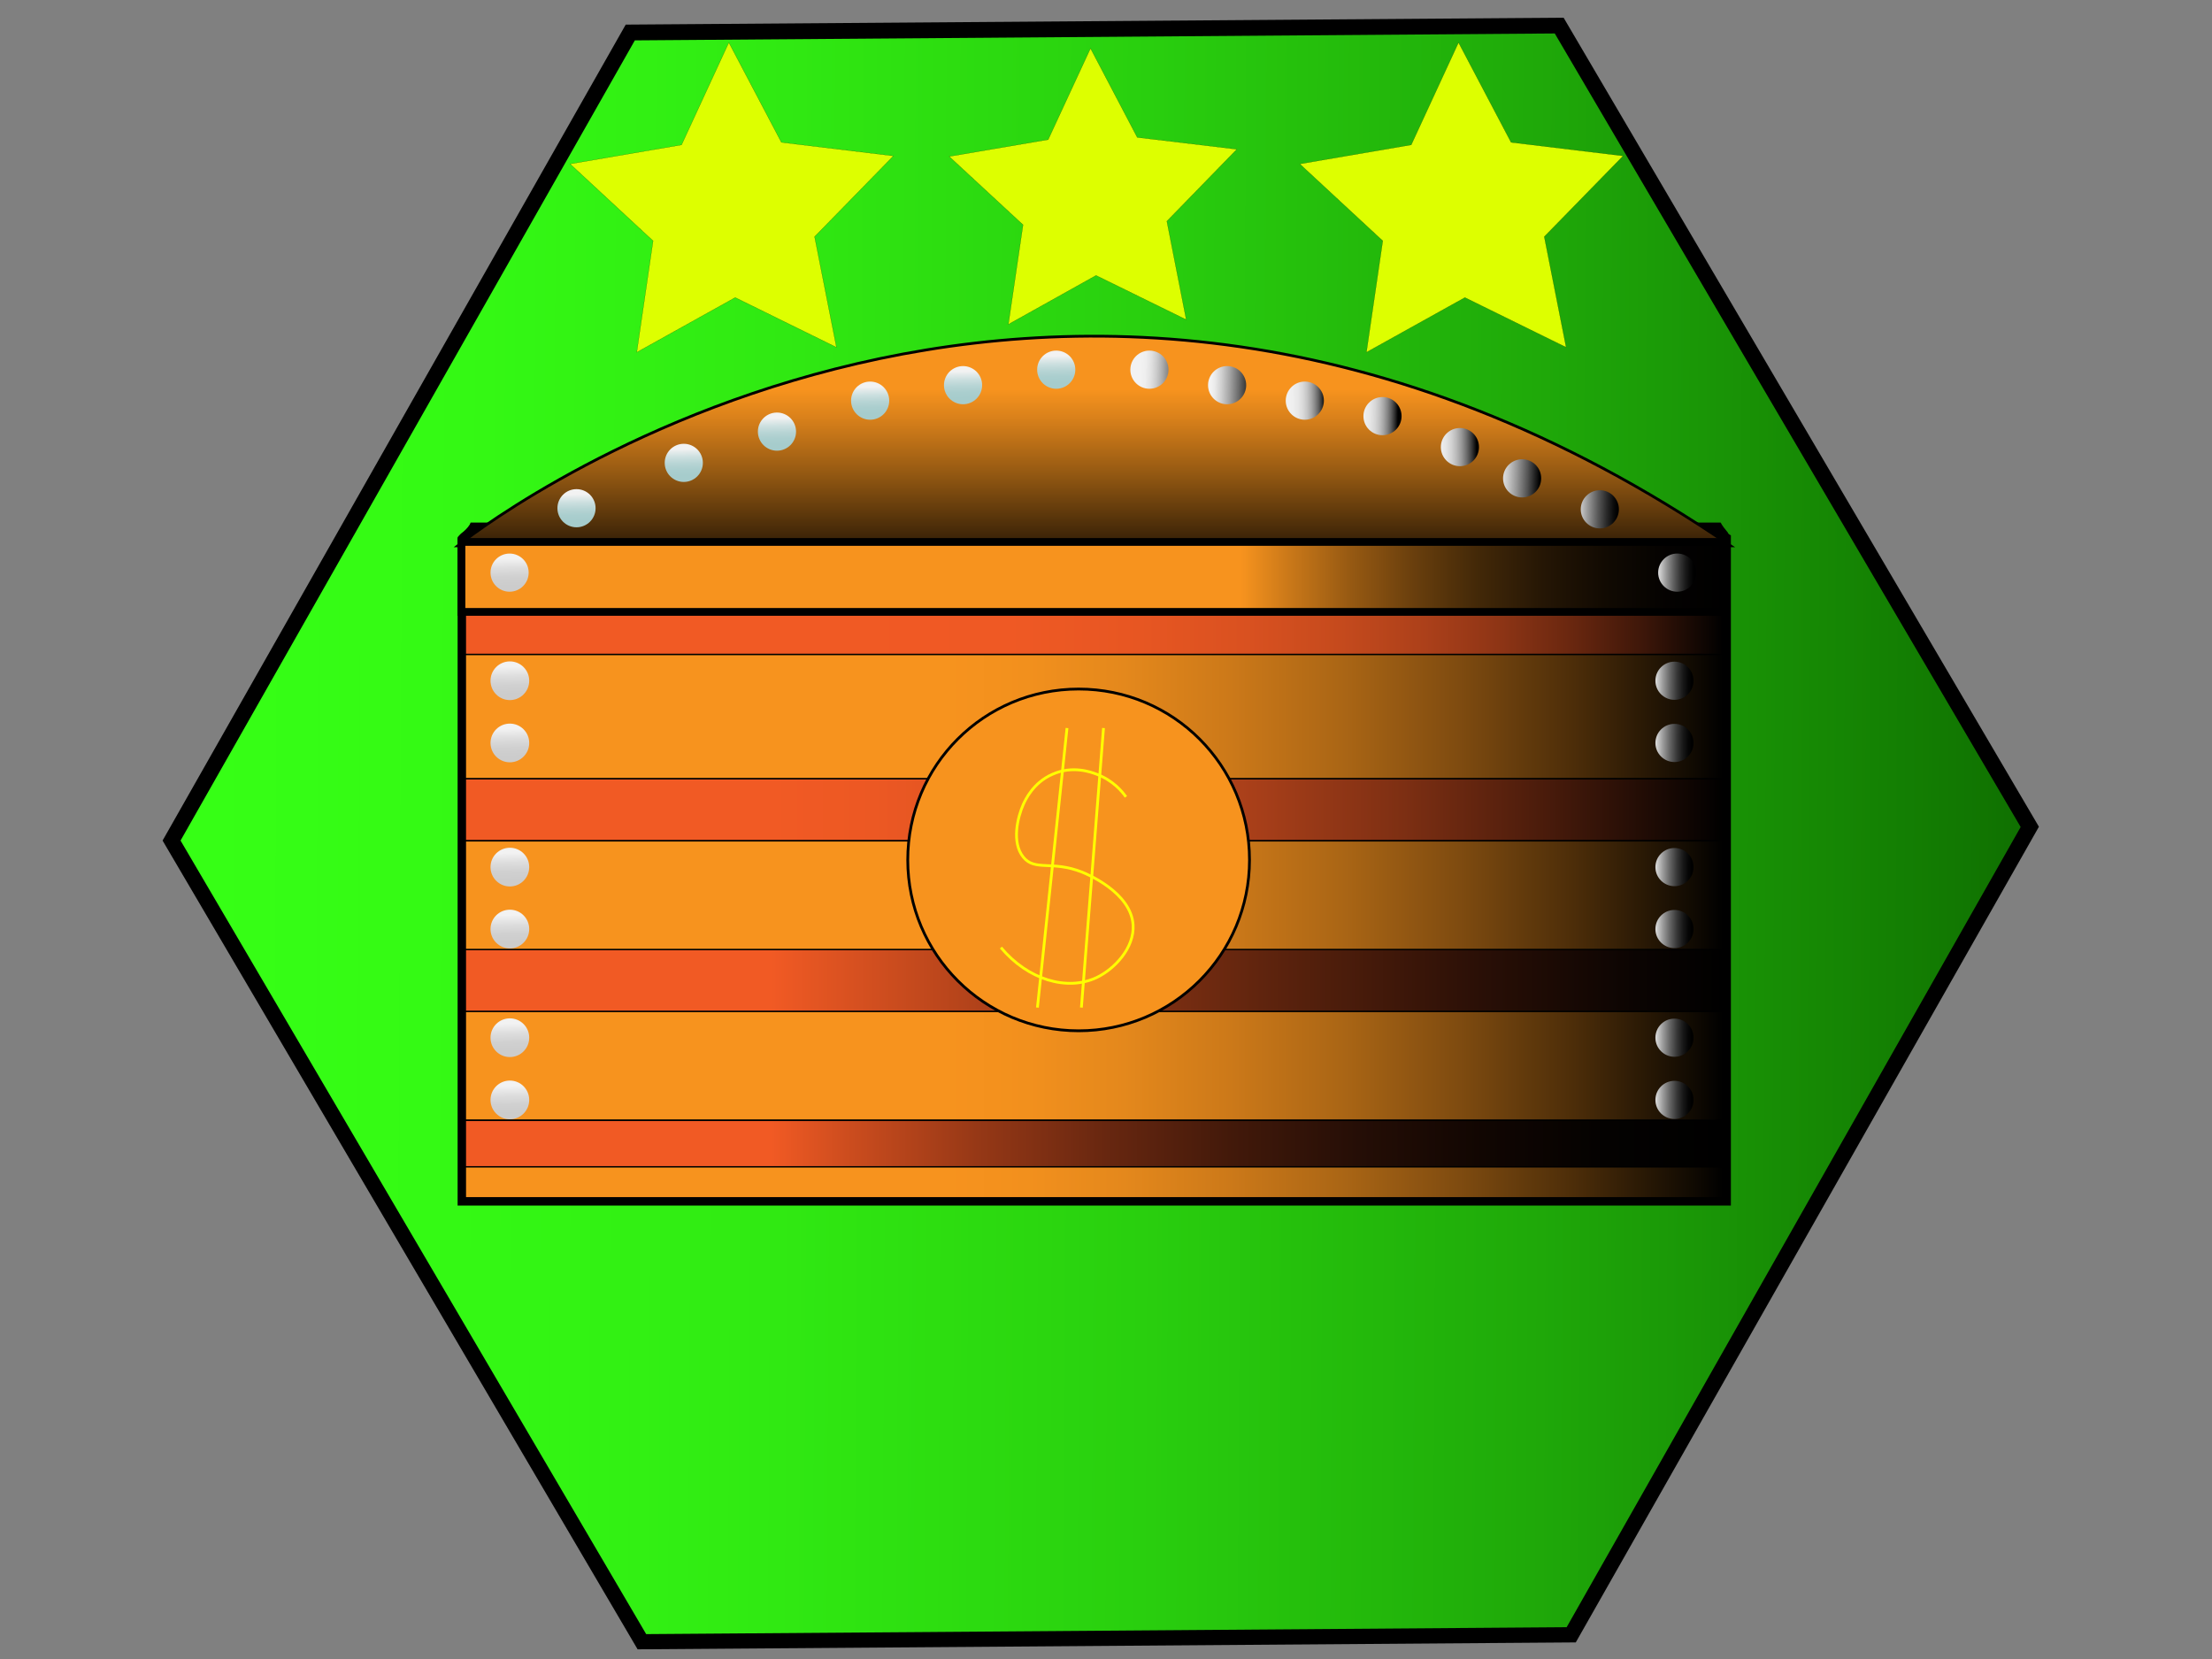 <?xml version="1.0" encoding="utf-8"?>
<!-- Generator: Adobe Illustrator 24.0.2, SVG Export Plug-In . SVG Version: 6.00 Build 0)  -->
<svg version="1.1" id="Слой_1" xmlns="http://www.w3.org/2000/svg" xmlns:xlink="http://www.w3.org/1999/xlink" x="0px" y="0px"
	 viewBox="0 0 800 600" style="enable-background:new 0 0 800 600;" xml:space="preserve">
<rect x="0" y="0" width="800" height="600" fill="#808080" stroke="none"/>
<style type="text/css">
	.st0{fill:url(#SVGID_1_);}
	.st1{fill:#FFFFFF;stroke:#000000;stroke-width:3;stroke-linejoin:round;stroke-miterlimit:10;}
	.st2{fill:#FFFFFF;}
	.st3{fill:url(#SVGID_2_);stroke:#000000;stroke-miterlimit:10;}
	.st4{fill:url(#SVGID_3_);stroke:#000000;stroke-width:0.5;stroke-miterlimit:10;}
	.st5{fill:url(#SVGID_4_);stroke:#000000;stroke-width:0.5;stroke-miterlimit:10;}
	.st6{fill:url(#SVGID_5_);stroke:#000000;stroke-width:0.5;stroke-miterlimit:10;}
	.st7{fill:url(#SVGID_6_);stroke:#000000;stroke-width:0.5;stroke-miterlimit:10;}
	.st8{fill:url(#SVGID_7_);}
	.st9{fill:url(#SVGID_8_);stroke:#000000;stroke-width:0.5;stroke-miterlimit:10;}
	.st10{fill:url(#SVGID_9_);stroke:#000000;stroke-width:0.5;stroke-miterlimit:10;}
	.st11{fill:url(#SVGID_10_);stroke:#000000;stroke-width:0.5;stroke-miterlimit:10;}
	.st12{fill:url(#SVGID_11_);stroke:#000000;stroke-width:0.5;stroke-miterlimit:10;}
	.st13{fill:url(#SVGID_12_);}
	.st14{fill:url(#SVGID_13_);}
	.st15{fill:url(#SVGID_14_);}
	.st16{fill:url(#SVGID_15_);}
	.st17{fill:url(#SVGID_16_);}
	.st18{fill:url(#SVGID_17_);}
	.st19{fill:url(#SVGID_18_);}
	.st20{fill:url(#SVGID_19_);}
	.st21{fill:url(#SVGID_20_);}
	.st22{fill:url(#SVGID_21_);}
	.st23{fill:url(#SVGID_22_);}
	.st24{fill:url(#SVGID_23_);}
	.st25{fill:url(#SVGID_24_);}
	.st26{fill:url(#SVGID_25_);}
	.st27{fill:url(#SVGID_26_);}
	.st28{fill:url(#SVGID_27_);}
	.st29{fill:url(#SVGID_28_);}
	.st30{fill:url(#SVGID_29_);}
	.st31{fill:url(#SVGID_30_);}
	.st32{fill:url(#SVGID_31_);}
	.st33{fill:url(#SVGID_32_);}
	.st34{fill:url(#SVGID_33_);}
	.st35{fill:url(#SVGID_34_);}
	.st36{fill:url(#SVGID_35_);}
	.st37{fill:url(#SVGID_36_);}
	.st38{fill:url(#SVGID_37_);}
	.st39{fill:url(#SVGID_38_);}
	.st40{fill:#F7931E;stroke:#000000;stroke-miterlimit:10;}
	.st41{fill:none;stroke:#FFFF00;stroke-miterlimit:10;}
	.st42{fill:#DDFF00;stroke:#000000;stroke-width:5.000000e-02;stroke-miterlimit:10;}
</style>
<g id="Слой_4">
	<g>
		
			<linearGradient id="SVGID_1_" gradientUnits="userSpaceOnUse" x1="749.26" y1="-272.582" x2="77.206" y2="-276.157" gradientTransform="matrix(1 0 0 1 0 576)">
			<stop  offset="0" style="stop-color:#0E6A00"/>
			<stop  offset="6.880000e-02" style="stop-color:#127A02"/>
			<stop  offset="0.289" style="stop-color:#1FA909"/>
			<stop  offset="0.499" style="stop-color:#29CF0E"/>
			<stop  offset="0.694" style="stop-color:#30E912"/>
			<stop  offset="0.866" style="stop-color:#34F914"/>
			<stop  offset="1" style="stop-color:#36FF15"/>
		</linearGradient>
		<polygon class="st0" points="62,304 227.9,11.8 564,9.3 734.1,299 568.2,591.3 232.2,593.8 		"/>
		<path d="M562.3,12.1l168.5,287L566.6,588.5L233.7,591L65.3,304L229.6,14.6L562.3,12.1 M565.5,6.4L226.3,8.9L58.8,304l171.8,292.5
			l339.3-2.5l167.5-295L565.5,6.4L565.5,6.4z"/>
	</g>
</g>
<g id="Слой_3">
	<rect x="168.3" y="200.2" class="st1" width="454.8" height="233"/>
</g>
<g id="Слой_1_1_">
	<g>
		<path class="st2" d="M168.3,433.2v-238c0.1-0.1,0.1-0.1,0.2-0.2c1.1-1,2.4-2,3.3-3.3h448.9c0.6,0.8,1.2,1.7,1.8,2.5
			c0.1,0.2,0.3,0.4,0.6,0.7v238.2H168.3V433.2z"/>
		<path d="M619.2,194.6c0.3,0.4,0.6,0.8,0.8,1.1c0.1,0.1,0.1,0.2,0.2,0.3v234.4H171.1V196.6c0.7-0.6,1.3-1.2,2-2H619.2 M622.3,189
			H170.2c-0.1,0.2-0.2,0.4-0.3,0.7c-0.8,1.3-2,2.4-3.2,3.3c-0.4,0.4-0.8,0.8-1.2,1.3V436H626V193.6c-0.1-0.1-0.3-0.1-0.4-0.2
			c-0.3-0.2-0.6-0.4-0.7-0.8C623.9,191.4,623,190.3,622.3,189L622.3,189z"/>
	</g>
	
		<linearGradient id="SVGID_2_" gradientUnits="userSpaceOnUse" x1="395.7" y1="-435.144" x2="395.7" y2="-340.422" gradientTransform="matrix(1 0 0 1 0 576)">
		<stop  offset="0" style="stop-color:#F7931E"/>
		<stop  offset="0.102" style="stop-color:#DB821B"/>
		<stop  offset="0.324" style="stop-color:#935812"/>
		<stop  offset="0.645" style="stop-color:#221404"/>
		<stop  offset="0.736" style="stop-color:#000000"/>
	</linearGradient>
	<path class="st3" d="M625.9,197.4c-249.6-170.6-460.4,0-460.4,0H625.9z"/>
	
		<linearGradient id="SVGID_3_" gradientUnits="userSpaceOnUse" x1="168.3" y1="-347.7" x2="623.1" y2="-347.7" gradientTransform="matrix(1 0 0 1 0 576)">
		<stop  offset="0.243" style="stop-color:#F15A24"/>
		<stop  offset="0.431" style="stop-color:#EF5924"/>
		<stop  offset="0.537" style="stop-color:#E75622"/>
		<stop  offset="0.622" style="stop-color:#D95120"/>
		<stop  offset="0.696" style="stop-color:#C54A1D"/>
		<stop  offset="0.763" style="stop-color:#AC401A"/>
		<stop  offset="0.825" style="stop-color:#8C3415"/>
		<stop  offset="0.883" style="stop-color:#67260F"/>
		<stop  offset="0.938" style="stop-color:#3C1609"/>
		<stop  offset="0.988" style="stop-color:#0C0502"/>
		<stop  offset="1" style="stop-color:#000000"/>
	</linearGradient>
	<rect x="168.3" y="219.9" class="st4" width="454.8" height="16.8"/>
	
		<linearGradient id="SVGID_4_" gradientUnits="userSpaceOnUse" x1="168.3" y1="-283.15" x2="623.1" y2="-283.15" gradientTransform="matrix(1 0 0 1 0 576)">
		<stop  offset="0.243" style="stop-color:#F15A24"/>
		<stop  offset="0.326" style="stop-color:#EC5823"/>
		<stop  offset="0.423" style="stop-color:#DE5321"/>
		<stop  offset="0.526" style="stop-color:#C74A1E"/>
		<stop  offset="0.634" style="stop-color:#A63E19"/>
		<stop  offset="0.746" style="stop-color:#7D2F13"/>
		<stop  offset="0.86" style="stop-color:#491B0B"/>
		<stop  offset="0.975" style="stop-color:#0E0502"/>
		<stop  offset="1" style="stop-color:#000000"/>
	</linearGradient>
	<rect x="168.3" y="281.6" class="st5" width="454.8" height="22.5"/>
	
		<linearGradient id="SVGID_5_" gradientUnits="userSpaceOnUse" x1="168.3" y1="-221.35" x2="623.1" y2="-221.35" gradientTransform="matrix(1 0 0 1 0 576)">
		<stop  offset="0.243" style="stop-color:#F15A24"/>
		<stop  offset="0.458" style="stop-color:#9D3B17"/>
		<stop  offset="0.65" style="stop-color:#5A220D"/>
		<stop  offset="0.81" style="stop-color:#290F06"/>
		<stop  offset="0.931" style="stop-color:#0B0402"/>
		<stop  offset="1" style="stop-color:#000000"/>
	</linearGradient>
	<rect x="168.3" y="343.4" class="st6" width="454.8" height="22.5"/>
	
		<linearGradient id="SVGID_6_" gradientUnits="userSpaceOnUse" x1="168.3" y1="-162.4" x2="623.1" y2="-162.4" gradientTransform="matrix(1 0 0 1 0 576)">
		<stop  offset="0.243" style="stop-color:#F15A24"/>
		<stop  offset="0.307" style="stop-color:#CB4C1E"/>
		<stop  offset="0.407" style="stop-color:#963816"/>
		<stop  offset="0.509" style="stop-color:#682710"/>
		<stop  offset="0.61" style="stop-color:#42190A"/>
		<stop  offset="0.71" style="stop-color:#250E06"/>
		<stop  offset="0.808" style="stop-color:#110602"/>
		<stop  offset="0.906" style="stop-color:#040201"/>
		<stop  offset="1" style="stop-color:#000000"/>
	</linearGradient>
	<rect x="168.3" y="405.2" class="st7" width="454.8" height="16.8"/>
	<g>
		
			<linearGradient id="SVGID_7_" gradientUnits="userSpaceOnUse" x1="166.9" y1="-367.35" x2="624.5" y2="-367.35" gradientTransform="matrix(1 0 0 1 0 576)">
			<stop  offset="0.616" style="stop-color:#F7931E"/>
			<stop  offset="0.653" style="stop-color:#CB7919"/>
			<stop  offset="0.703" style="stop-color:#965912"/>
			<stop  offset="0.754" style="stop-color:#683E0D"/>
			<stop  offset="0.804" style="stop-color:#422808"/>
			<stop  offset="0.855" style="stop-color:#251605"/>
			<stop  offset="0.904" style="stop-color:#110A02"/>
			<stop  offset="0.953" style="stop-color:#040201"/>
			<stop  offset="1" style="stop-color:#000000"/>
		</linearGradient>
		<rect x="166.9" y="196" class="st8" width="457.6" height="25.3"/>
		<path d="M623.1,197.4v22.5H168.3v-22.5H623.1 M625.9,194.6H165.5v28.1h460.4V194.6L625.9,194.6z"/>
	</g>
	
		<linearGradient id="SVGID_8_" gradientUnits="userSpaceOnUse" x1="168.3" y1="-316.85" x2="623.1" y2="-316.85" gradientTransform="matrix(1 0 0 1 0 576)">
		<stop  offset="0.379" style="stop-color:#F7931E"/>
		<stop  offset="0.446" style="stop-color:#F2901D"/>
		<stop  offset="0.524" style="stop-color:#E4881C"/>
		<stop  offset="0.608" style="stop-color:#CC7919"/>
		<stop  offset="0.696" style="stop-color:#AB6615"/>
		<stop  offset="0.788" style="stop-color:#804C10"/>
		<stop  offset="0.882" style="stop-color:#4C2D09"/>
		<stop  offset="0.977" style="stop-color:#100A02"/>
		<stop  offset="1" style="stop-color:#000000"/>
	</linearGradient>
	<rect x="168.3" y="236.7" class="st9" width="454.8" height="44.9"/>
	
		<linearGradient id="SVGID_9_" gradientUnits="userSpaceOnUse" x1="168.3" y1="-252.25" x2="623.1" y2="-252.25" gradientTransform="matrix(1 0 0 1 0 576)">
		<stop  offset="0.379" style="stop-color:#F7931E"/>
		<stop  offset="0.446" style="stop-color:#F2901D"/>
		<stop  offset="0.524" style="stop-color:#E4881C"/>
		<stop  offset="0.608" style="stop-color:#CC7919"/>
		<stop  offset="0.696" style="stop-color:#AB6615"/>
		<stop  offset="0.788" style="stop-color:#804C10"/>
		<stop  offset="0.882" style="stop-color:#4C2D09"/>
		<stop  offset="0.977" style="stop-color:#100A02"/>
		<stop  offset="1" style="stop-color:#000000"/>
	</linearGradient>
	<rect x="168.3" y="304.1" class="st10" width="454.8" height="39.3"/>
	
		<linearGradient id="SVGID_10_" gradientUnits="userSpaceOnUse" x1="168.3" y1="-190.55" x2="623.1" y2="-190.55" gradientTransform="matrix(1 0 0 1 0 576)">
		<stop  offset="0.379" style="stop-color:#F7931E"/>
		<stop  offset="0.446" style="stop-color:#F2901D"/>
		<stop  offset="0.524" style="stop-color:#E4881C"/>
		<stop  offset="0.608" style="stop-color:#CC7919"/>
		<stop  offset="0.696" style="stop-color:#AB6615"/>
		<stop  offset="0.788" style="stop-color:#804C10"/>
		<stop  offset="0.882" style="stop-color:#4C2D09"/>
		<stop  offset="0.977" style="stop-color:#100A02"/>
		<stop  offset="1" style="stop-color:#000000"/>
	</linearGradient>
	<rect x="168.3" y="365.8" class="st11" width="454.8" height="39.3"/>
	
		<linearGradient id="SVGID_11_" gradientUnits="userSpaceOnUse" x1="168.3" y1="-148.4" x2="623.1" y2="-148.4" gradientTransform="matrix(1 0 0 1 0 576)">
		<stop  offset="0.379" style="stop-color:#F7931E"/>
		<stop  offset="0.446" style="stop-color:#F2901D"/>
		<stop  offset="0.524" style="stop-color:#E4881C"/>
		<stop  offset="0.608" style="stop-color:#CC7919"/>
		<stop  offset="0.696" style="stop-color:#AB6615"/>
		<stop  offset="0.788" style="stop-color:#804C10"/>
		<stop  offset="0.882" style="stop-color:#4C2D09"/>
		<stop  offset="0.977" style="stop-color:#100A02"/>
		<stop  offset="1" style="stop-color:#000000"/>
	</linearGradient>
	<rect x="168.3" y="422" class="st12" width="454.8" height="11.2"/>
	
		<linearGradient id="SVGID_12_" gradientUnits="userSpaceOnUse" x1="184.205" y1="-373.863" x2="184.498" y2="-358.537" gradientTransform="matrix(1 0 0 1 0 576)">
		<stop  offset="0" style="stop-color:#F2F2F2"/>
		<stop  offset="6.781822e-03" style="stop-color:#F1F1F1"/>
		<stop  offset="0.22" style="stop-color:#DDDDDD"/>
		<stop  offset="0.43" style="stop-color:#D0D0D0"/>
		<stop  offset="0.633" style="stop-color:#CCCCCC"/>
	</linearGradient>
	<circle class="st13" cx="184.3" cy="207.1" r="6.9"/>
	
		<linearGradient id="SVGID_13_" gradientUnits="userSpaceOnUse" x1="184.304" y1="-334.839" x2="184.604" y2="-319.145" gradientTransform="matrix(1 0 0 1 0 576)">
		<stop  offset="0" style="stop-color:#F2F2F2"/>
		<stop  offset="6.781822e-03" style="stop-color:#F1F1F1"/>
		<stop  offset="0.22" style="stop-color:#DDDDDD"/>
		<stop  offset="0.43" style="stop-color:#D0D0D0"/>
		<stop  offset="0.633" style="stop-color:#CCCCCC"/>
	</linearGradient>
	<circle class="st14" cx="184.4" cy="246.2" r="7"/>
	
		<linearGradient id="SVGID_14_" gradientUnits="userSpaceOnUse" x1="184.303" y1="-312.378" x2="184.603" y2="-296.684" gradientTransform="matrix(1 0 0 1 0 576)">
		<stop  offset="0" style="stop-color:#F2F2F2"/>
		<stop  offset="6.781822e-03" style="stop-color:#F1F1F1"/>
		<stop  offset="0.22" style="stop-color:#DDDDDD"/>
		<stop  offset="0.43" style="stop-color:#D0D0D0"/>
		<stop  offset="0.633" style="stop-color:#CCCCCC"/>
	</linearGradient>
	<circle class="st15" cx="184.4" cy="268.7" r="7"/>
	
		<linearGradient id="SVGID_15_" gradientUnits="userSpaceOnUse" x1="184.303" y1="-267.457" x2="184.603" y2="-251.763" gradientTransform="matrix(1 0 0 1 0 576)">
		<stop  offset="0" style="stop-color:#F2F2F2"/>
		<stop  offset="6.781822e-03" style="stop-color:#F1F1F1"/>
		<stop  offset="0.22" style="stop-color:#DDDDDD"/>
		<stop  offset="0.43" style="stop-color:#D0D0D0"/>
		<stop  offset="0.633" style="stop-color:#CCCCCC"/>
	</linearGradient>
	<circle class="st16" cx="184.4" cy="313.6" r="7"/>
	
		<linearGradient id="SVGID_16_" gradientUnits="userSpaceOnUse" x1="184.304" y1="-244.997" x2="184.604" y2="-229.303" gradientTransform="matrix(1 0 0 1 0 576)">
		<stop  offset="0" style="stop-color:#F2F2F2"/>
		<stop  offset="6.781822e-03" style="stop-color:#F1F1F1"/>
		<stop  offset="0.22" style="stop-color:#DDDDDD"/>
		<stop  offset="0.43" style="stop-color:#D0D0D0"/>
		<stop  offset="0.633" style="stop-color:#CCCCCC"/>
	</linearGradient>
	<circle class="st17" cx="184.4" cy="336" r="7"/>
	
		<linearGradient id="SVGID_17_" gradientUnits="userSpaceOnUse" x1="184.305" y1="-205.691" x2="184.605" y2="-189.997" gradientTransform="matrix(1 0 0 1 0 576)">
		<stop  offset="0" style="stop-color:#F2F2F2"/>
		<stop  offset="6.781822e-03" style="stop-color:#F1F1F1"/>
		<stop  offset="0.22" style="stop-color:#DDDDDD"/>
		<stop  offset="0.43" style="stop-color:#D0D0D0"/>
		<stop  offset="0.633" style="stop-color:#CCCCCC"/>
	</linearGradient>
	<circle class="st18" cx="184.4" cy="375.3" r="7"/>
	
		<linearGradient id="SVGID_18_" gradientUnits="userSpaceOnUse" x1="184.304" y1="-183.23" x2="184.604" y2="-167.536" gradientTransform="matrix(1 0 0 1 0 576)">
		<stop  offset="0" style="stop-color:#F2F2F2"/>
		<stop  offset="6.781822e-03" style="stop-color:#F1F1F1"/>
		<stop  offset="0.22" style="stop-color:#DDDDDD"/>
		<stop  offset="0.43" style="stop-color:#D0D0D0"/>
		<stop  offset="0.633" style="stop-color:#CCCCCC"/>
	</linearGradient>
	<circle class="st19" cx="184.4" cy="397.8" r="7"/>
	
		<linearGradient id="SVGID_19_" gradientUnits="userSpaceOnUse" x1="598.95" y1="-368.959" x2="613.109" y2="-368.85" gradientTransform="matrix(1 0 0 1 0 576)">
		<stop  offset="0" style="stop-color:#F2F2F2"/>
		<stop  offset="6.740000e-02" style="stop-color:#D9D9D9"/>
		<stop  offset="0.258" style="stop-color:#989898"/>
		<stop  offset="0.439" style="stop-color:#626262"/>
		<stop  offset="0.606" style="stop-color:#373737"/>
		<stop  offset="0.756" style="stop-color:#191919"/>
		<stop  offset="0.884" style="stop-color:#070707"/>
		<stop  offset="0.974" style="stop-color:#000000"/>
	</linearGradient>
	<circle class="st20" cx="606.6" cy="207.1" r="6.9"/>
	
		<linearGradient id="SVGID_20_" gradientUnits="userSpaceOnUse" x1="597.92" y1="-329.859" x2="612.079" y2="-329.75" gradientTransform="matrix(1 0 0 1 0 576)">
		<stop  offset="0" style="stop-color:#F2F2F2"/>
		<stop  offset="6.740000e-02" style="stop-color:#D9D9D9"/>
		<stop  offset="0.258" style="stop-color:#989898"/>
		<stop  offset="0.439" style="stop-color:#626262"/>
		<stop  offset="0.606" style="stop-color:#373737"/>
		<stop  offset="0.756" style="stop-color:#191919"/>
		<stop  offset="0.884" style="stop-color:#070707"/>
		<stop  offset="0.974" style="stop-color:#000000"/>
	</linearGradient>
	<circle class="st21" cx="605.6" cy="246.2" r="6.9"/>
	
		<linearGradient id="SVGID_21_" gradientUnits="userSpaceOnUse" x1="597.919" y1="-307.359" x2="612.078" y2="-307.25" gradientTransform="matrix(1 0 0 1 0 576)">
		<stop  offset="0" style="stop-color:#F2F2F2"/>
		<stop  offset="6.740000e-02" style="stop-color:#D9D9D9"/>
		<stop  offset="0.258" style="stop-color:#989898"/>
		<stop  offset="0.439" style="stop-color:#626262"/>
		<stop  offset="0.606" style="stop-color:#373737"/>
		<stop  offset="0.756" style="stop-color:#191919"/>
		<stop  offset="0.884" style="stop-color:#070707"/>
		<stop  offset="0.974" style="stop-color:#000000"/>
	</linearGradient>
	<circle class="st22" cx="605.6" cy="268.7" r="6.9"/>
	
		<linearGradient id="SVGID_22_" gradientUnits="userSpaceOnUse" x1="597.919" y1="-262.459" x2="612.079" y2="-262.35" gradientTransform="matrix(1 0 0 1 0 576)">
		<stop  offset="0" style="stop-color:#F2F2F2"/>
		<stop  offset="6.740000e-02" style="stop-color:#D9D9D9"/>
		<stop  offset="0.258" style="stop-color:#989898"/>
		<stop  offset="0.439" style="stop-color:#626262"/>
		<stop  offset="0.606" style="stop-color:#373737"/>
		<stop  offset="0.756" style="stop-color:#191919"/>
		<stop  offset="0.884" style="stop-color:#070707"/>
		<stop  offset="0.974" style="stop-color:#000000"/>
	</linearGradient>
	<circle class="st23" cx="605.6" cy="313.6" r="6.9"/>
	
		<linearGradient id="SVGID_23_" gradientUnits="userSpaceOnUse" x1="597.92" y1="-240.059" x2="612.079" y2="-239.95" gradientTransform="matrix(1 0 0 1 0 576)">
		<stop  offset="0" style="stop-color:#F2F2F2"/>
		<stop  offset="6.740000e-02" style="stop-color:#D9D9D9"/>
		<stop  offset="0.258" style="stop-color:#989898"/>
		<stop  offset="0.439" style="stop-color:#626262"/>
		<stop  offset="0.606" style="stop-color:#373737"/>
		<stop  offset="0.756" style="stop-color:#191919"/>
		<stop  offset="0.884" style="stop-color:#070707"/>
		<stop  offset="0.974" style="stop-color:#000000"/>
	</linearGradient>
	<circle class="st24" cx="605.6" cy="336" r="6.9"/>
	
		<linearGradient id="SVGID_24_" gradientUnits="userSpaceOnUse" x1="597.92" y1="-200.759" x2="612.079" y2="-200.65" gradientTransform="matrix(1 0 0 1 0 576)">
		<stop  offset="0" style="stop-color:#F2F2F2"/>
		<stop  offset="6.740000e-02" style="stop-color:#D9D9D9"/>
		<stop  offset="0.258" style="stop-color:#989898"/>
		<stop  offset="0.439" style="stop-color:#626262"/>
		<stop  offset="0.606" style="stop-color:#373737"/>
		<stop  offset="0.756" style="stop-color:#191919"/>
		<stop  offset="0.884" style="stop-color:#070707"/>
		<stop  offset="0.974" style="stop-color:#000000"/>
	</linearGradient>
	<circle class="st25" cx="605.6" cy="375.3" r="6.9"/>
	
		<linearGradient id="SVGID_25_" gradientUnits="userSpaceOnUse" x1="597.92" y1="-178.259" x2="612.079" y2="-178.15" gradientTransform="matrix(1 0 0 1 0 576)">
		<stop  offset="0" style="stop-color:#F2F2F2"/>
		<stop  offset="6.740000e-02" style="stop-color:#D9D9D9"/>
		<stop  offset="0.258" style="stop-color:#989898"/>
		<stop  offset="0.439" style="stop-color:#626262"/>
		<stop  offset="0.606" style="stop-color:#373737"/>
		<stop  offset="0.756" style="stop-color:#191919"/>
		<stop  offset="0.884" style="stop-color:#070707"/>
		<stop  offset="0.974" style="stop-color:#000000"/>
	</linearGradient>
	<circle class="st26" cx="605.6" cy="397.8" r="6.9"/>
	
		<linearGradient id="SVGID_26_" gradientUnits="userSpaceOnUse" x1="208.405" y1="-397.164" x2="208.698" y2="-381.841" gradientTransform="matrix(1 0 0 1 0 576)">
		<stop  offset="0" style="stop-color:#F2F2F2"/>
		<stop  offset="4.370000e-02" style="stop-color:#E8EDED"/>
		<stop  offset="0.194" style="stop-color:#CBDFDF"/>
		<stop  offset="0.344" style="stop-color:#B7D4D4"/>
		<stop  offset="0.491" style="stop-color:#AACECE"/>
		<stop  offset="0.633" style="stop-color:#A6CCCC"/>
	</linearGradient>
	<circle class="st27" cx="208.5" cy="183.8" r="6.9"/>
	
		<linearGradient id="SVGID_27_" gradientUnits="userSpaceOnUse" x1="247.205" y1="-413.571" x2="247.498" y2="-398.249" gradientTransform="matrix(1 0 0 1 0 576)">
		<stop  offset="0" style="stop-color:#F2F2F2"/>
		<stop  offset="4.370000e-02" style="stop-color:#E8EDED"/>
		<stop  offset="0.194" style="stop-color:#CBDFDF"/>
		<stop  offset="0.344" style="stop-color:#B7D4D4"/>
		<stop  offset="0.491" style="stop-color:#AACECE"/>
		<stop  offset="0.633" style="stop-color:#A6CCCC"/>
	</linearGradient>
	<circle class="st28" cx="247.3" cy="167.4" r="6.9"/>
	
		<linearGradient id="SVGID_28_" gradientUnits="userSpaceOnUse" x1="280.906" y1="-424.802" x2="281.199" y2="-409.479" gradientTransform="matrix(1 0 0 1 0 576)">
		<stop  offset="0" style="stop-color:#F2F2F2"/>
		<stop  offset="4.370000e-02" style="stop-color:#E8EDED"/>
		<stop  offset="0.194" style="stop-color:#CBDFDF"/>
		<stop  offset="0.344" style="stop-color:#B7D4D4"/>
		<stop  offset="0.491" style="stop-color:#AACECE"/>
		<stop  offset="0.633" style="stop-color:#A6CCCC"/>
	</linearGradient>
	<circle class="st29" cx="281" cy="156.1" r="6.9"/>
	
		<linearGradient id="SVGID_29_" gradientUnits="userSpaceOnUse" x1="314.606" y1="-436.032" x2="314.899" y2="-420.71" gradientTransform="matrix(1 0 0 1 0 576)">
		<stop  offset="0" style="stop-color:#F2F2F2"/>
		<stop  offset="4.370000e-02" style="stop-color:#E8EDED"/>
		<stop  offset="0.194" style="stop-color:#CBDFDF"/>
		<stop  offset="0.344" style="stop-color:#B7D4D4"/>
		<stop  offset="0.491" style="stop-color:#AACECE"/>
		<stop  offset="0.633" style="stop-color:#A6CCCC"/>
	</linearGradient>
	<circle class="st30" cx="314.7" cy="144.9" r="6.9"/>
	
		<linearGradient id="SVGID_30_" gradientUnits="userSpaceOnUse" x1="348.205" y1="-441.646" x2="348.498" y2="-426.323" gradientTransform="matrix(1 0 0 1 0 576)">
		<stop  offset="0" style="stop-color:#F2F2F2"/>
		<stop  offset="4.370000e-02" style="stop-color:#E8EDED"/>
		<stop  offset="0.194" style="stop-color:#CBDFDF"/>
		<stop  offset="0.344" style="stop-color:#B7D4D4"/>
		<stop  offset="0.491" style="stop-color:#AACECE"/>
		<stop  offset="0.633" style="stop-color:#A6CCCC"/>
	</linearGradient>
	<circle class="st31" cx="348.3" cy="139.3" r="6.9"/>
	
		<linearGradient id="SVGID_31_" gradientUnits="userSpaceOnUse" x1="381.905" y1="-447.261" x2="382.198" y2="-431.938" gradientTransform="matrix(1 0 0 1 0 576)">
		<stop  offset="0" style="stop-color:#F2F2F2"/>
		<stop  offset="4.370000e-02" style="stop-color:#E8EDED"/>
		<stop  offset="0.194" style="stop-color:#CBDFDF"/>
		<stop  offset="0.344" style="stop-color:#B7D4D4"/>
		<stop  offset="0.491" style="stop-color:#AACECE"/>
		<stop  offset="0.633" style="stop-color:#A6CCCC"/>
	</linearGradient>
	<circle class="st32" cx="382" cy="133.7" r="6.9"/>
	
		<linearGradient id="SVGID_32_" gradientUnits="userSpaceOnUse" x1="412.507" y1="-442.404" x2="427.824" y2="-441.905" gradientTransform="matrix(1 0 0 1 0 576)">
		<stop  offset="0" style="stop-color:#F2F2F2"/>
		<stop  offset="0.119" style="stop-color:#EEEEEE"/>
		<stop  offset="0.247" style="stop-color:#E1E1E1"/>
		<stop  offset="0.379" style="stop-color:#CBCBCB"/>
		<stop  offset="0.514" style="stop-color:#ADADAD"/>
		<stop  offset="0.651" style="stop-color:#878787"/>
		<stop  offset="0.789" style="stop-color:#575757"/>
		<stop  offset="0.927" style="stop-color:#202020"/>
		<stop  offset="1" style="stop-color:#000000"/>
	</linearGradient>
	<circle class="st33" cx="415.7" cy="133.7" r="6.9"/>
	
		<linearGradient id="SVGID_33_" gradientUnits="userSpaceOnUse" x1="438.131" y1="-436.83" x2="453.453" y2="-436.479" gradientTransform="matrix(1 0 0 1 0 576)">
		<stop  offset="0" style="stop-color:#F2F2F2"/>
		<stop  offset="8.820000e-02" style="stop-color:#E9E9E9"/>
		<stop  offset="0.234" style="stop-color:#D0D0D0"/>
		<stop  offset="0.419" style="stop-color:#A7A7A7"/>
		<stop  offset="0.636" style="stop-color:#6E6E6E"/>
		<stop  offset="0.878" style="stop-color:#272727"/>
		<stop  offset="1" style="stop-color:#000000"/>
	</linearGradient>
	<circle class="st34" cx="443.8" cy="139.3" r="6.9"/>
	
		<linearGradient id="SVGID_34_" gradientUnits="userSpaceOnUse" x1="463.857" y1="-431.018" x2="479.182" y2="-431.174" gradientTransform="matrix(1 0 0 1 0 576)">
		<stop  offset="0" style="stop-color:#F2F2F2"/>
		<stop  offset="0.228" style="stop-color:#EFEFEF"/>
		<stop  offset="0.367" style="stop-color:#E7E7E7"/>
		<stop  offset="0.481" style="stop-color:#D9D9D9"/>
		<stop  offset="0.583" style="stop-color:#C4C4C4"/>
		<stop  offset="0.675" style="stop-color:#AAAAAA"/>
		<stop  offset="0.762" style="stop-color:#898989"/>
		<stop  offset="0.844" style="stop-color:#636363"/>
		<stop  offset="0.921" style="stop-color:#363636"/>
		<stop  offset="0.994" style="stop-color:#050505"/>
		<stop  offset="1" style="stop-color:#000000"/>
	</linearGradient>
	<circle class="st35" cx="471.9" cy="144.9" r="6.9"/>
	
		<linearGradient id="SVGID_35_" gradientUnits="userSpaceOnUse" x1="490.244" y1="-425.657" x2="505.568" y2="-425.41" gradientTransform="matrix(1 0 0 1 0 576)">
		<stop  offset="0" style="stop-color:#F2F2F2"/>
		<stop  offset="0.205" style="stop-color:#EFEFEF"/>
		<stop  offset="0.343" style="stop-color:#E6E6E6"/>
		<stop  offset="0.46" style="stop-color:#D7D7D7"/>
		<stop  offset="0.565" style="stop-color:#C2C2C2"/>
		<stop  offset="0.664" style="stop-color:#A6A6A6"/>
		<stop  offset="0.756" style="stop-color:#848484"/>
		<stop  offset="0.845" style="stop-color:#5C5C5C"/>
		<stop  offset="0.928" style="stop-color:#2E2E2E"/>
		<stop  offset="1" style="stop-color:#000000"/>
	</linearGradient>
	<circle class="st36" cx="500" cy="150.5" r="6.9"/>
	
		<linearGradient id="SVGID_36_" gradientUnits="userSpaceOnUse" x1="518.676" y1="-414.229" x2="534.002" y2="-414.346" gradientTransform="matrix(1 0 0 1 0 576)">
		<stop  offset="0" style="stop-color:#F2F2F2"/>
		<stop  offset="0.153" style="stop-color:#EFEFEF"/>
		<stop  offset="0.285" style="stop-color:#E4E4E4"/>
		<stop  offset="0.409" style="stop-color:#D2D2D2"/>
		<stop  offset="0.528" style="stop-color:#B9B9B9"/>
		<stop  offset="0.644" style="stop-color:#999999"/>
		<stop  offset="0.757" style="stop-color:#717171"/>
		<stop  offset="0.868" style="stop-color:#424242"/>
		<stop  offset="0.976" style="stop-color:#0D0D0D"/>
		<stop  offset="1" style="stop-color:#000000"/>
	</linearGradient>
	<circle class="st37" cx="528" cy="161.7" r="6.9"/>
	
		<linearGradient id="SVGID_37_" gradientUnits="userSpaceOnUse" x1="541.49" y1="-403.332" x2="556.805" y2="-402.768" gradientTransform="matrix(1 0 0 1 0 576)">
		<stop  offset="0" style="stop-color:#F2F2F2"/>
		<stop  offset="9.010001e-02" style="stop-color:#E7E7E7"/>
		<stop  offset="0.25" style="stop-color:#C9C9C9"/>
		<stop  offset="0.46" style="stop-color:#989898"/>
		<stop  offset="0.713" style="stop-color:#555555"/>
		<stop  offset="1" style="stop-color:#000000"/>
	</linearGradient>
	<circle class="st38" cx="550.5" cy="173" r="6.9"/>
	
		<linearGradient id="SVGID_38_" gradientUnits="userSpaceOnUse" x1="569.617" y1="-391.982" x2="584.94" y2="-391.672" gradientTransform="matrix(1 0 0 1 0 576)">
		<stop  offset="0" style="stop-color:#F2F2F2"/>
		<stop  offset="4.349649e-03" style="stop-color:#F1F1F1"/>
		<stop  offset="0.289" style="stop-color:#9C9C9C"/>
		<stop  offset="0.541" style="stop-color:#595959"/>
		<stop  offset="0.751" style="stop-color:#292929"/>
		<stop  offset="0.91" style="stop-color:#0B0B0B"/>
		<stop  offset="1" style="stop-color:#000000"/>
	</linearGradient>
	<circle class="st39" cx="578.6" cy="184.2" r="6.9"/>
</g>
<g id="Слой_2_1_">
	<path class="st40" d="M390.1,372.8"/>
	<path class="st40" d="M390.1,372.8c-34.1,0-61.8-27.6-61.8-61.8s27.6-61.8,61.8-61.8s61.8,27.6,61.8,61.8S424.2,372.8,390.1,372.8"
		/>
	<path class="st41" d="M362,342.7c9.8,11.7,23.9,15.8,34.5,10.9c6.6-3.1,13.8-10.8,13.3-19.1c-0.8-11.8-16.7-18.4-18.5-19.1
		c-10.8-4.3-17-0.2-21.2-5.4c-4.3-5.3-2.1-14.4,0-19.1c0.8-1.7,3.6-7.9,10.6-10.9c7.2-3.2,13.8-0.8,15.9,0c5.9,2.2,9.3,6.3,10.6,8.2
		"/>
	<line class="st41" x1="399.1" y1="263.3" x2="391.1" y2="364.4"/>
	<line class="st41" x1="385.9" y1="263.3" x2="375.2" y2="364.4"/>
</g>
<g id="Слой_5">
	<polygon class="st42" points="323.1,56.4 294.6,85.6 302.5,125.6 265.9,107.6 230.3,127.4 236.2,87.1 206.2,59.3 246.5,52.4 
		263.6,15.4 282.6,51.5 	"/>
	<polygon class="st42" points="447.3,54 422,80 429,115.6 396.4,99.6 364.7,117.3 370,81.3 343.3,56.6 379.1,50.5 394.4,17.5 
		411.3,49.7 	"/>
	<polygon class="st42" points="587,56.4 558.5,85.6 566.4,125.6 529.8,107.6 494.2,127.4 500.1,87.1 470.1,59.3 510.4,52.4 
		527.5,15.4 546.5,51.5 	"/>
</g>
</svg>
